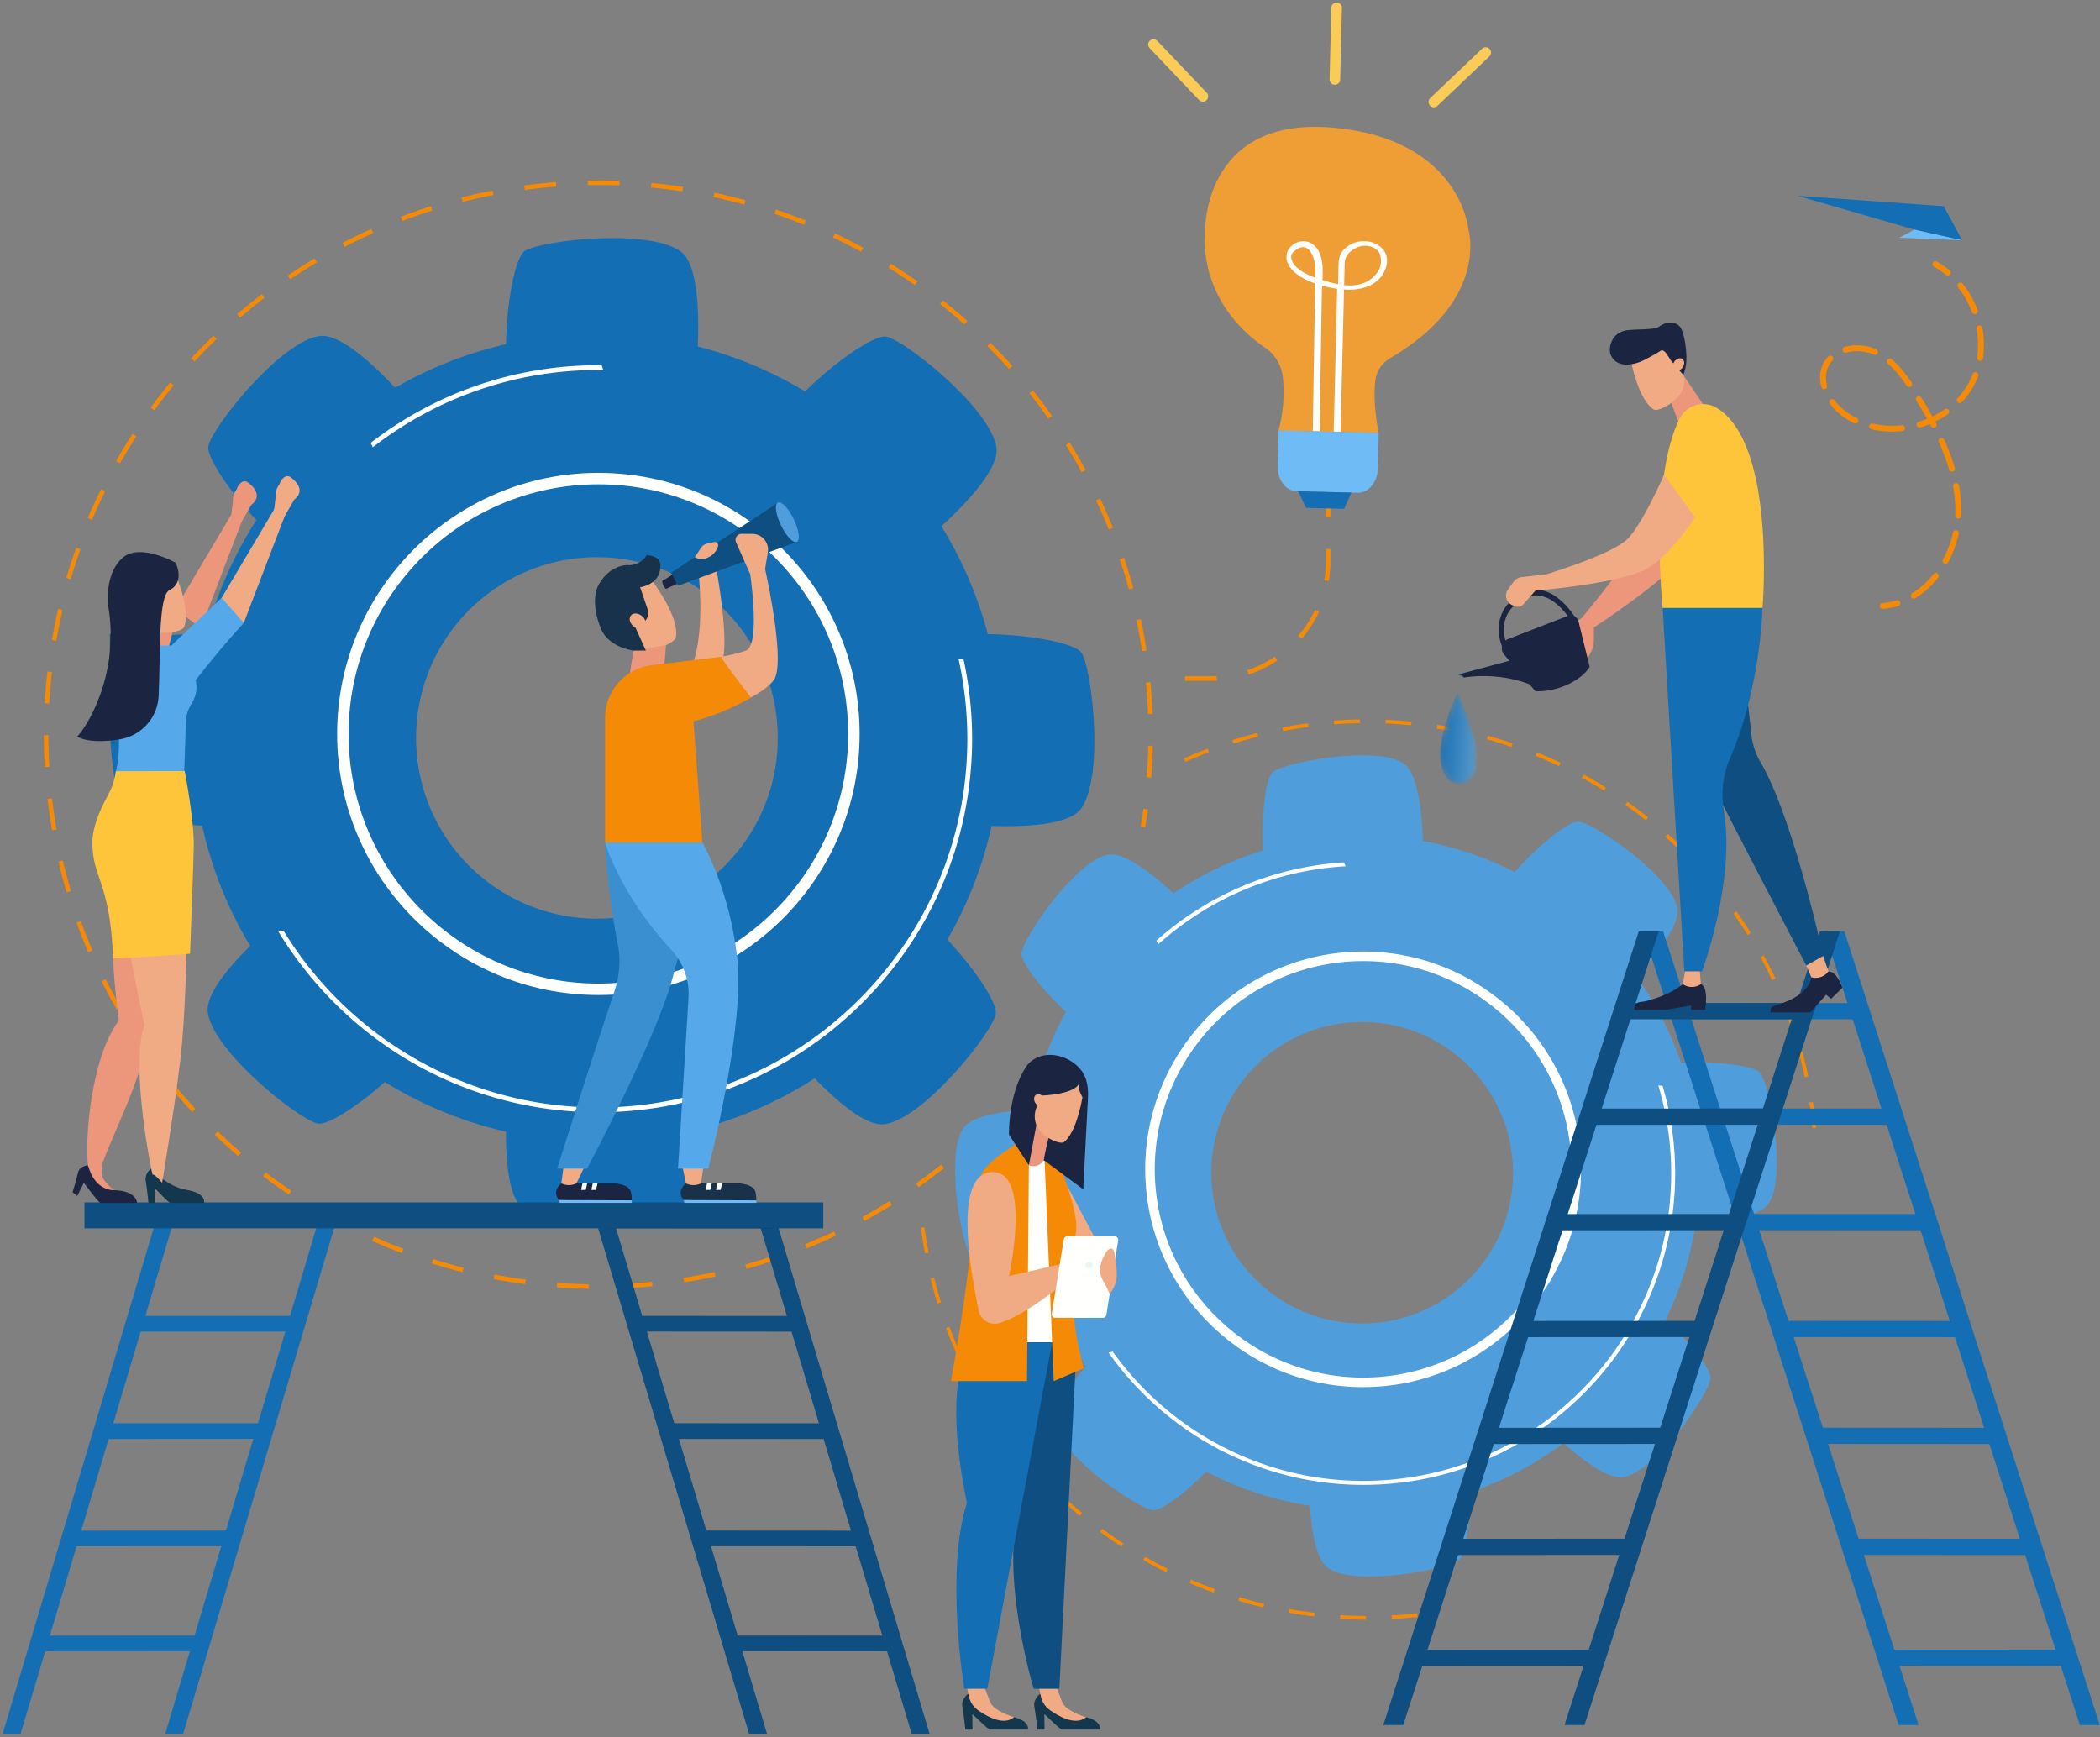 <svg xmlns="http://www.w3.org/2000/svg" xmlns:xlink="http://www.w3.org/1999/xlink" width="301" height="249" viewBox="0 0 301 249">
    <rect x="0" y="0" width="301" height="249" fill="#808080" stroke="none"/>
    <defs>
        <path id="a" d="M21.279 5.347l1.455-4.84L.31 3.85l20.968 1.496"/>
        <path id="c" d="M.31.6L18.596 5.89l-2.53 6.987L.311.601"/>
        <path id="e" d="M2.513.09S-.379 6.221.078 9.813c.321 2.523 1.449 3.19 2.314 3.406.864.216 1.78-.172 2.277-.912C7.039 8.775 2.513.09 2.513.09"/>
        <linearGradient id="f" x1="172.197%" x2=".902%" y1="66.744%" y2="50%">
            <stop offset="0%" stop-color="#6CB7F0"/>
            <stop offset="53.53%" stop-color="#5B9ACB"/>
            <stop offset="100%" stop-color="#146EB4"/>
        </linearGradient>
        <path id="h" d="M.557.626A.52.52 0 1 0 1.6.625.52.52 0 0 0 .557.626"/>
        <linearGradient id="i" x1="0%" x2="99.981%" y1="50%" y2="50%">
            <stop offset="0%" stop-color="#B0DCDF"/>
            <stop offset="100%" stop-color="#D4EBDE"/>
        </linearGradient>
    </defs>
    <g fill="none" fill-rule="evenodd">
        <path fill="#F58A07" d="M260.308 161.65a64.254 64.254 0 0 0-.449-3.682l-.522.079a63.26 63.26 0 0 1 .445 3.652l.526-.049M131.992 175.984c.159 1.222.355 2.455.584 3.664l.519-.098a64.26 64.26 0 0 1-.58-3.634l-.523.068M135.59 190.367a65.36 65.36 0 0 0 1.41 3.436l.483-.214a64.298 64.298 0 0 1-1.4-3.408l-.494.186M142.38 203.54a65.31 65.31 0 0 0 2.153 3.023l.421-.319a64.735 64.735 0 0 1-2.136-2.998l-.439.294M133.373 183.278c.3 1.2.638 2.403 1.006 3.577l.504-.157a63.764 63.764 0 0 1-.997-3.548l-.513.128M146.856 209.456a64.648 64.648 0 0 0 2.483 2.756l.383-.364a64.062 64.062 0 0 1-2.464-2.734l-.402.342M138.606 197.15a64.747 64.747 0 0 0 1.796 3.25l.454-.268a65.034 65.034 0 0 1-1.78-3.224l-.47.242M151.976 214.82c.9.841 1.835 1.666 2.78 2.452l.339-.405c-.938-.78-1.866-1.599-2.759-2.432l-.36.385M181.196 229.9c-1.19-.281-2.386-.6-3.557-.95l-.151.506c1.181.353 2.387.675 3.585.958l.123-.514M194.91 103.656l-.009-.528c-1.236.02-2.485.076-3.71.167l.038.527a63.478 63.478 0 0 1 3.68-.166M259.199 154.317a64.544 64.544 0 0 0-.874-3.612l-.51.138c.323 1.182.614 2.388.866 3.583l.518-.11M173.963 228.294l.18-.496a63.75 63.75 0 0 1-3.423-1.353l-.208.485c1.132.486 2.293.945 3.451 1.364M209.653 104.58a65.655 65.655 0 0 0-3.65-.676l-.081.521c1.21.189 2.427.414 3.62.67l.111-.516M188.38 231.71l.062-.524a65.746 65.746 0 0 1-3.643-.54l-.092.52c1.213.214 2.45.398 3.673.544M173.312 107.803l-.188-.493a64.608 64.608 0 0 0-3.431 1.418l.215.482c1.116-.5 2.261-.972 3.404-1.407M160.716 221.678l.29-.442a63.18 63.18 0 0 1-3.018-2.1l-.315.425a64.728 64.728 0 0 0 3.043 2.117M195.784 232.17l.003-.527a64.423 64.423 0 0 1-3.679-.124l-.033.527c1.232.077 2.48.118 3.709.124M167.144 225.368l.237-.472a63.878 63.878 0 0 1-3.244-1.74l-.263.458a64.39 64.39 0 0 0 3.27 1.754M187.565 104.199l-.07-.523a64.236 64.236 0 0 0-3.666.595l.1.518c1.2-.23 2.424-.429 3.636-.59M180.333 105.589l-.13-.512a64.092 64.092 0 0 0-3.571 1.014l.158.504a63.759 63.759 0 0 1 3.543-1.006M202.269 103.96l.052-.526a66.423 66.423 0 0 0-3.705-.26l-.023.528c1.224.051 2.46.138 3.676.258M250.94 133.736a64.962 64.962 0 0 0-2.043-3.1l-.433.304c.702 1 1.384 2.034 2.026 3.073l.45-.277M246.681 127.66a65.227 65.227 0 0 0-2.382-2.844l-.395.35a64.96 64.96 0 0 1 2.363 2.821l.414-.327M257.244 147.15a64.918 64.918 0 0 0-1.284-3.485l-.49.196a63.327 63.327 0 0 1 1.273 3.457l.501-.168M254.477 140.26a64.982 64.982 0 0 0-1.675-3.313l-.465.25a64.233 64.233 0 0 1 1.662 3.287l.478-.225M241.759 122.113a64.718 64.718 0 0 0-2.69-2.553l-.353.393a64.073 64.073 0 0 1 2.668 2.532l.375-.372M203.194 231.78l-.058-.526a64.441 64.441 0 0 1-3.67.3l.028.528a64.847 64.847 0 0 0 3.7-.303M223.683 109.333a64.622 64.622 0 0 0-3.398-1.49l-.198.49c1.13.456 2.263.953 3.37 1.477l.226-.477M236.238 117.166a65.719 65.719 0 0 0-2.964-2.227l-.306.432a63.807 63.807 0 0 1 2.94 2.208l.33-.413M230.188 112.887a64.059 64.059 0 0 0-3.198-1.87l-.253.463a64.03 64.03 0 0 1 3.171 1.855l.28-.448M216.805 106.551a64.724 64.724 0 0 0-3.548-1.088l-.14.509c1.178.324 2.362.688 3.518 1.08l.17-.5M37.926 42.685l-.395-.516a80.243 80.243 0 0 0-3.55 2.878l.423.493a79.806 79.806 0 0 1 3.522-2.855M15.073 70.407l-.583-.288a79.638 79.638 0 0 0-1.905 4.143l.599.255a79.376 79.376 0 0 1 1.89-4.11M19.549 62.543l-.546-.353a80.455 80.455 0 0 0-2.371 3.9l.565.321a79.434 79.434 0 0 1 2.352-3.868M24.9 55.24l-.503-.414a80.294 80.294 0 0 0-2.803 3.605l.525.384a79.85 79.85 0 0 1 2.78-3.575M53.481 33.412l-.267-.593a78.95 78.95 0 0 0-4.118 1.995l.3.577a78.958 78.958 0 0 1 4.085-1.979M45.435 37.601l-.334-.558a79.392 79.392 0 0 0-3.859 2.454l.365.539a79.426 79.426 0 0 1 3.828-2.435M8.977 87.415l-.633-.147a79.13 79.13 0 0 0-.905 4.476l.64.111a78.73 78.73 0 0 1 .898-4.44M6.81 114.498c.174 1.507.394 3.027.653 4.52l.641-.112a79.09 79.09 0 0 1-.648-4.482l-.646.074M11.535 78.727l-.612-.22a79.05 79.05 0 0 0-1.417 4.344l.624.183a78.289 78.289 0 0 1 1.405-4.307M6.935 105.382h-.65c0 1.52.045 3.057.132 4.565l.65-.037a80.654 80.654 0 0 1-.132-4.528M61.963 30.178l-.197-.62a79.4 79.4 0 0 0-4.323 1.507l.231.608a78.503 78.503 0 0 1 4.289-1.495M8.376 123.494a79.01 79.01 0 0 0 1.17 4.415l.624-.185a78.425 78.425 0 0 1-1.161-4.379l-.633.149M7.44 96.34l-.646-.074c-.17 1.505-.3 3.036-.385 4.551l.65.036c.084-1.503.212-3.021.38-4.513M164.544 102.362l.65-.024a80.24 80.24 0 0 0-.298-4.557l-.647.061c.14 1.497.24 3.017.295 4.52M164.339 93.248a80.056 80.056 0 0 0-.818-4.493l-.637.135a78.76 78.76 0 0 1 .812 4.456l.643-.098M162.443 84.316a79.074 79.074 0 0 0-1.332-4.37l-.616.209c.48 1.423.924 2.881 1.321 4.333l.627-.172M163.498 118.46c.212.044.424.087.636.136.146-.861.281-1.724.397-2.583l-.645-.088a79.612 79.612 0 0 1-.388 2.536M164.364 111.419l.649.05c.116-1.508.19-3.043.22-4.563l-.65-.013a81.105 81.105 0 0 1-.219 4.526M155.621 67.383a79.841 79.841 0 0 0-2.301-3.952l-.553.344c.797 1.28 1.565 2.6 2.283 3.92l.571-.312M145.11 52.465a80.408 80.408 0 0 0-3.137-3.322l-.46.46a79.966 79.966 0 0 1 3.112 3.295l.486-.433M159.525 75.654a79.386 79.386 0 0 0-1.833-4.193l-.588.278a77.562 77.562 0 0 1 1.817 4.158l.604-.243M138.65 46.007a80.203 80.203 0 0 0-3.495-2.941l-.405.509a79.35 79.35 0 0 1 3.467 2.917l.434-.485M150.794 59.62a80.545 80.545 0 0 0-2.74-3.659l-.51.404a79.616 79.616 0 0 1 2.718 3.63l.532-.374M131.498 40.33a80.47 80.47 0 0 0-3.807-2.52l-.343.552a79.167 79.167 0 0 1 3.776 2.5l.374-.531M131.277 169.652l.376.53a80.195 80.195 0 0 0 3.653-2.746l-.405-.508a79.342 79.342 0 0 1-3.624 2.724M93.31 26.879c1.497.142 3.01.33 4.498.557l.098-.642a79.43 79.43 0 0 0-4.535-.562l-.061.647M97.952 183.165l.1.643a79.036 79.036 0 0 0 4.497-.831l-.137-.636a77.53 77.53 0 0 1-4.46.824M10.97 132.25a80.04 80.04 0 0 0 1.677 4.258l.598-.256a78.728 78.728 0 0 1-1.662-4.223l-.612.22M102.401 27.616l-.135.635a78.68 78.68 0 0 1 4.403 1.072l.173-.627a78.307 78.307 0 0 0-4.441-1.08M79.815 184.532c1.51.112 3.046.181 4.565.207l.011-.65a79.594 79.594 0 0 1-4.529-.205l-.047.648M84.242 25.887l.012.65a80.52 80.52 0 0 1 4.534.042l.024-.65a81.796 81.796 0 0 0-4.57-.042M123.59 174.456l.313.57a80.207 80.207 0 0 0 3.944-2.31l-.344-.552a78.615 78.615 0 0 1-3.913 2.292M119.678 33.445l-.278.588c1.355.64 2.713 1.33 4.036 2.05l.31-.57a79.117 79.117 0 0 0-4.068-2.068M75.132 26.577l.086.645a78.87 78.87 0 0 1 4.508-.471l-.048-.649a80.733 80.733 0 0 0-4.546.475M111.212 30.03l-.208.617a78.12 78.12 0 0 1 4.25 1.573l.244-.603a79.995 79.995 0 0 0-4.286-1.586M106.817 181.262l.174.626a79.746 79.746 0 0 0 4.37-1.345l-.21-.616a79.583 79.583 0 0 1-4.334 1.335M115.402 178.344l.244.602a79.436 79.436 0 0 0 4.185-1.84l-.279-.588a78.897 78.897 0 0 1-4.15 1.826M88.925 184.039l.026.65c1.515-.06 3.05-.164 4.563-.31l-.062-.648c-1.501.145-3.024.249-4.527.308M24.526 155.954a79.557 79.557 0 0 0 3.016 3.434l.477-.443a79.541 79.541 0 0 1-2.992-3.406l-.5.415M30.748 162.643a80.92 80.92 0 0 0 3.386 3.067l.424-.494a79.663 79.663 0 0 1-3.36-3.042l-.45.47M30.6 48.123a80.492 80.492 0 0 0-3.197 3.263l.477.442a79.62 79.62 0 0 1 3.172-3.237l-.452-.468M14.567 140.66a80.11 80.11 0 0 0 2.156 4.034l.565-.324a78.484 78.484 0 0 1-2.139-4l-.582.29M19.108 148.596a80.081 80.081 0 0 0 2.603 3.757l.525-.386a78.31 78.31 0 0 1-2.583-3.726l-.545.355M37.69 168.576a80.716 80.716 0 0 0 3.714 2.66l.363-.54a79.872 79.872 0 0 1-3.683-2.637l-.394.517M66.162 28.308l.16.63c1.456-.37 2.944-.7 4.424-.986l-.124-.639a79.496 79.496 0 0 0-4.46.995M61.898 181.106c1.451.457 2.93.875 4.398 1.244l.158-.63a77.977 77.977 0 0 1-4.36-1.233l-.196.62M45.261 173.677a80.246 80.246 0 0 0 3.992 2.214l.3-.577a78.932 78.932 0 0 1-3.96-2.197l-.332.56M53.363 177.872a80.29 80.29 0 0 0 4.217 1.74l.23-.608a78.437 78.437 0 0 1-4.181-1.726l-.266.594M70.758 183.337c1.489.285 3.007.528 4.511.727l.085-.645a79.686 79.686 0 0 1-4.474-.72l-.122.638M178.756 96.084l.206.616a17.203 17.203 0 0 0 4.146-2.047l-.364-.54a16.512 16.512 0 0 1-3.988 1.971M186.067 91.153l.494.422a17.222 17.222 0 0 0 2.513-3.88l-.588-.278a16.607 16.607 0 0 1-2.419 3.736M173.48 96.941h-3.632v.65h3.633c.315 0 .627-.008.937-.025l-.034-.65c-.299.017-.6.025-.903.025M190.053 80.378c0 .938-.08 1.877-.236 2.794l.642.108c.162-.952.244-1.929.244-2.902v-1.687h-.65v1.687M190.053 74.14h.65v-4.551h-.65z"/>
        <path fill="#4F9EDB" d="M196.782 189.657c-11.91.85-22.253-8.111-23.103-20.015-.85-11.903 8.115-22.242 20.025-23.092 11.91-.85 22.255 8.112 23.106 20.015.85 11.904-8.117 22.242-20.028 23.092zm55.473-35.888c-.861-.965-5.763-1.672-11.284-1.377a48.019 48.019 0 0 0-6.448-12.467c3.307-3.524 6.427-7.587 5.87-9.913-1.13-4.721-12.07-12.12-14.125-12.236-1.314-.075-5.402 3-9.153 7.227a48.067 48.067 0 0 0-13.178-4.447c-.153-4.84-.82-9.941-2.865-11.196-4.138-2.54-17.109-.04-18.644 1.33-.961.858-1.668 5.728-1.38 11.224a48.032 48.032 0 0 0-12.853 6.142c-3.434-3.169-7.293-6.047-9.537-5.51-4.724 1.128-12.126 12.063-12.242 14.117-.07 1.221 2.586 4.841 6.36 8.357a48.032 48.032 0 0 0-5.03 14.023c-4.37.238-8.62.96-9.75 2.801-2.541 4.137-.04 17.1 1.33 18.635.772.864 4.79 1.521 9.588 1.437a47.99 47.99 0 0 0 6.749 13.944c-2.728 3.113-4.952 6.382-4.474 8.376 1.129 4.72 12.07 12.119 14.124 12.235 1.13.064 4.312-2.202 7.566-5.524 4.59 2.399 9.6 4.07 14.87 4.892.276 4.114 1.017 7.979 2.76 9.048 4.138 2.54 17.11.04 18.644-1.33.867-.774 1.526-4.806 1.437-9.618a48.095 48.095 0 0 0 13.527-7.084c3.238 2.893 6.72 5.345 8.806 4.846 4.724-1.128 12.126-12.063 12.243-14.117.07-1.228-2.613-4.878-6.417-8.41a47.956 47.956 0 0 0 4.312-13.933c4.632-.193 9.328-.89 10.524-2.838 2.542-4.138.04-17.1-1.33-18.634z"/>
        <path fill="#FFFFFE" d="M193.256 137.842c-16.427 1.172-28.836 15.482-27.664 31.898 1.173 16.416 15.49 28.819 31.916 27.647 16.425-1.171 28.834-15.48 27.662-31.897-1.173-16.416-15.489-28.819-31.914-27.648zm4.349 60.911c-17.179 1.226-32.153-11.746-33.379-28.915-1.226-17.17 11.753-32.136 28.931-33.361 17.179-1.226 32.153 11.746 33.38 28.915 1.226 17.17-11.754 32.136-28.932 33.361z"/>
        <path fill="#FFFFFE" d="M238.302 155.635c-.205-.009-.408-.021-.612-.039a43.99 43.99 0 0 1 1.732 9.451c1.732 24.249-16.597 45.385-40.86 47.116-15.885 1.133-30.434-6.331-39.074-18.426a9.192 9.192 0 0 1-.593.153c8.736 12.357 23.538 19.997 39.708 18.844 24.578-1.753 43.145-23.164 41.391-47.727a44.668 44.668 0 0 0-1.692-9.372M166.037 135.342c7.032-6.299 16.118-10.41 26.245-11.133.198-.013.394-.015.592-.027-.084-.184-.157-.373-.233-.562-.134.008-.266.009-.4.018-10.216.729-19.387 4.862-26.498 11.198.102.167.2.335.294.506"/>
        <path fill="#146EB4" d="M85.56 131.684c-14.314 0-25.918-11.598-25.918-25.905S71.246 79.874 85.56 79.874c14.314 0 25.919 11.598 25.919 25.905s-11.605 25.905-25.92 25.905zM154.96 93.5c-.947-1.226-6.748-2.49-13.375-2.608a57.582 57.582 0 0 0-6.646-15.459c4.255-3.932 8.332-8.524 7.865-11.353-.948-5.742-13.398-15.522-15.846-15.836-1.565-.202-6.716 3.127-11.563 7.862a57.646 57.646 0 0 0-15.377-6.443c.23-5.801-.131-11.957-2.47-13.632-4.732-3.39-20.455-1.507-22.408 0-1.223.944-2.484 6.707-2.61 13.304a57.585 57.585 0 0 0-15.894 6.249C52.8 51.5 48.431 47.73 45.703 48.18c-5.745.947-15.531 13.391-15.846 15.836-.187 1.456 2.68 6.01 6.892 10.538a57.573 57.573 0 0 0-7.212 16.34c-5.246-.09-10.39.413-11.899 2.517-3.392 4.73-1.508 20.444 0 22.396.849 1.1 5.596 2.229 11.341 2.537a57.566 57.566 0 0 0 6.88 17.25c-3.527 3.49-6.465 7.208-6.065 9.633.948 5.742 13.398 15.523 15.845 15.837 1.346.174 5.344-2.265 9.52-5.962a57.623 57.623 0 0 0 17.363 7.12c-.021 4.943.534 9.628 2.527 11.055 4.733 3.39 20.456 1.507 22.409 0 1.102-.85 2.235-5.617 2.54-11.378a57.675 57.675 0 0 0 16.78-7.318c3.626 3.736 7.58 6.965 10.116 6.547 5.745-.948 15.53-13.392 15.845-15.837.188-1.463-2.708-6.056-6.954-10.604a57.491 57.491 0 0 0 6.345-16.294c5.556.165 11.231-.268 12.829-2.496 3.392-4.73 1.507-20.445 0-22.397z"/>
        <path fill="#FFFFFE" d="M85.767 69.424c-19.742 0-35.803 16.052-35.803 35.783 0 19.73 16.06 35.783 35.803 35.783 19.742 0 35.802-16.052 35.802-35.783s-16.06-35.783-35.802-35.783zm0 73.207c-20.647 0-37.445-16.788-37.445-37.424S65.12 67.782 85.767 67.782c20.647 0 37.445 16.789 37.445 37.425 0 20.636-16.798 37.424-37.445 37.424z"/>
        <path fill="#FFFFFE" d="M138.115 94.542c-.244-.028-.487-.06-.728-.098a52.763 52.763 0 0 1 1.264 11.45c0 29.143-23.724 52.854-52.884 52.854-19.093 0-35.854-10.167-45.152-25.367l-.006.002c-.237.052-.476.095-.716.131 9.391 15.521 26.44 25.92 45.874 25.92 29.54 0 53.57-24.018 53.57-53.54 0-3.896-.429-7.691-1.222-11.352M53.433 64.112c8.947-6.932 20.163-11.074 32.334-11.074.238 0 .473.015.71.018-.084-.228-.156-.46-.229-.693-.161 0-.32-.012-.481-.012-12.279 0-23.597 4.16-32.642 11.131.107.207.21.417.308.63"/>
        <path fill="#EE9E35" d="M183.243 61.736l14.373.35s-.964-4.4-.454-7.742c.193-1.263.996-2.362 2.1-3.007 14.346-8.38 11.192-18.537 11.192-18.537s-1.15-12.81-19.22-14.487c-19.264-1.79-18.527 15.381-18.527 15.381s-1.115 9.517 8.74 16.238c1.41.962 2.276 2.539 2.442 4.236.417 4.264-.646 7.568-.646 7.568"/>
        <path fill="#6EBBF5" d="M197.617 62.052l-.126 5.145c-.047 1.929-1.345 3.475-2.885 3.438l-8.752-.214c-1.54-.037-2.762-1.646-2.715-3.573l.126-5.146 14.352.35"/>
        <path fill="#146EB4" d="M193.7 70.613l-1.046 2.326-5.443-.132-1.133-2.38 7.622.186"/>
        <path fill="#FFFFFE" d="M197.419 39.037c-1.154 1.616-2.934 2.035-4.759 1.833l.076-3.133a2.168 2.168 0 0 1 .68-1.535c.759-.712 2.095-1.449 3.703-.586 1.01.665 1.083 2.323.3 3.421zm-8.887.772c-1.373-.493-3.307-1.477-3.456-2.862-.036-.338.12-.68.38-.9 2.485-2.117 3.1 1.827 3.074 2.319.038.475.021.96.002 1.443zm9.722-.585c2.284-4.013-3.04-6.161-5.65-3.438-.473.493-.696 1.171-.727 1.854-.053 1.207-.082 3.09-.082 3.09-.759-.15-1.602-.373-2.24-.578.06-1.165.076-2.371-.236-3.383-1.389-4.495-7.203-1.189-3.947 2.08.763.765 1.9 1.352 3.132 1.786l-.337 21.144.981.024.208-12.996c.035-2.248.07-4.496.107-6.744.005-.353.026-.728.047-1.112.729.2 1.458.347 2.154.442l-.498 20.46.982.024.497-20.382c.197.013.401.031.586.035 1.867.042 4.04-.578 5.023-2.306z"/>
        <path fill="#FACB57" d="M172.936 14.36a.76.76 0 0 0 .026-1.075l-7.08-7.429a.76.76 0 0 0-1.101 1.048l7.08 7.43a.76.76 0 0 0 1.075.026M204.969 15.142a.76.76 0 0 1 .026-1.075l7.434-7.076a.76.76 0 0 1 1.049 1.1l-7.434 7.077a.761.761 0 0 1-1.075-.026M191.314 12.145a.76.76 0 0 0 .78-.741l.249-10.257a.76.76 0 1 0-1.52-.037l-.25 10.257a.76.76 0 0 0 .74.778"/>
        <path fill="#146EB4" d="M278.6 29.559l2.648 4.88-5.333-1.088-18.284-5.288 20.968 1.496"/>
        <path fill="#6EBBF5" d="M281.248 34.439l-9.022-.362 2.18-1.163 6.842 1.525"/>
        <g transform="translate(277.32 57.211)">
            <mask id="b" fill="#fff">
                <use xlink:href="#a"/>
            </mask>
            <path d="M21.279 5.347l1.455-4.84L.31 3.85l20.968 1.496" mask="url(#b)"/>
        </g>
        <g transform="translate(277.32 60.462)">
            <mask id="d" fill="#fff">
                <use xlink:href="#c"/>
            </mask>
            <path d="M-19.69-32.4l18.285 5.289-2.53 6.987-15.754-12.275" mask="url(#d)"/>
        </g>
        <path fill="#F58A07" d="M279.385 39.447a.418.418 0 0 0 .068-.695c-.57-.47-1.18-.886-1.815-1.238a.422.422 0 1 0-.41.736c.59.326 1.156.713 1.685 1.15a.427.427 0 0 0 .472.047M268.551 50.822c-1.201-.519-2.664-.623-3.911-.28a.427.427 0 0 1-.523-.295.42.42 0 0 1 .294-.518 6.887 6.887 0 0 1 4.476.32.422.422 0 1 1-.336.773zm-6.962 4.962a.425.425 0 0 1-.522-.296c-.33-1.19-.24-2.354.262-3.364.182-.367.419-.705.698-1.006a.425.425 0 0 1 .6-.021.419.419 0 0 1 .023.596 3.445 3.445 0 0 0-.56.806c-.416.834-.485 1.766-.206 2.768a.418.418 0 0 1-.295.517zm21.618-10.78a.427.427 0 0 1-.545-.25 13.614 13.614 0 0 0-.78-1.713 12.955 12.955 0 0 0-1.24-1.875.423.423 0 0 1 .665-.52c.493.618.937 1.29 1.321 1.997.317.583.595 1.195.83 1.82a.42.42 0 0 1-.25.542zm-9.91 10.282c-.947-1.384-1.804-2.386-2.7-3.152a.42.42 0 0 1-.045-.594.427.427 0 0 1 .598-.043c.953.816 1.857 1.87 2.848 3.318a.42.42 0 0 1-.15.607.425.425 0 0 1-.551-.136zm-7.535 5.382a11.067 11.067 0 0 1-1.01-.551 9.081 9.081 0 0 1-2.453-2.222.42.42 0 0 1 .082-.59.426.426 0 0 1 .594.083 8.239 8.239 0 0 0 2.22 2.012c.299.184.613.355.934.51a.42.42 0 1 1-.367.758zm17.972-8.944a.423.423 0 0 1-.356-.48c.2-1.335.18-2.715-.065-4.101a.419.419 0 0 1 .344-.486c.231-.04.45.115.49.344.26 1.475.284 2.945.07 4.37a.42.42 0 0 1-.483.353zM272.67 61.788c-1.505.16-2.984.078-4.397-.245a.422.422 0 1 1 .187-.821 12.47 12.47 0 0 0 4.116.229.42.42 0 1 1 .094.837zm7.946-4.127a.418.418 0 0 1-.024-.595 10.73 10.73 0 0 0 1.496-2.03c.255-.451.479-.928.667-1.417a.422.422 0 0 1 .546-.241c.22.083.329.327.246.544a11.381 11.381 0 0 1-.72 1.528c-.441.78-.985 1.518-1.614 2.19a.425.425 0 0 1-.598.02zm-3.259 3.616a.427.427 0 0 1-.572-.18 36.74 36.74 0 0 0-.167-.315c-.443.184-.897.346-1.359.484a.426.426 0 0 1-.528-.282.418.418 0 0 1 .281-.525c.407-.122.807-.262 1.2-.422a67.7 67.7 0 0 0-1.54-2.613.417.417 0 0 1 .14-.579c.195-.12.46-.059.581.14a65.785 65.785 0 0 1 1.593 2.708c.61-.294 1.194-.636 1.74-1.016a.423.423 0 0 1 .49.69c-.575.399-1.188.758-1.826 1.068.05.09.098.182.146.274a.418.418 0 0 1-.174.564c0 .002-.003.002-.005.004zm2.543 6.318a.425.425 0 0 1-.526-.288 30.752 30.752 0 0 0-1.475-3.935.422.422 0 1 1 .773-.343 31.432 31.432 0 0 1 1.516 4.044.418.418 0 0 1-.288.522zm.758 6.735a.424.424 0 0 1-.404-.441l.007-.19a19.337 19.337 0 0 0-.308-3.953.418.418 0 0 1 .343-.487c.23-.04.451.113.492.343.25 1.396.358 2.784.32 4.124l-.007.204a.42.42 0 0 1-.443.4zm-1.996 6.45a.42.42 0 0 1-.174-.57 14.955 14.955 0 0 0 1.44-3.866.423.423 0 0 1 .828.184 15.756 15.756 0 0 1-1.521 4.082.425.425 0 0 1-.573.17zm-4.71 4.825a.42.42 0 0 1 .134-.58c1.125-.695 2.148-1.618 3.041-2.744a.427.427 0 0 1 .595-.07c.184.146.216.41.072.593-.954 1.203-2.05 2.191-3.259 2.937a.427.427 0 0 1-.584-.137zM272.148 86.835a.418.418 0 0 0 .202-.495.425.425 0 0 0-.53-.279 9.1 9.1 0 0 1-1.985.376.42.42 0 1 0 .068.84 9.987 9.987 0 0 0 2.17-.41.461.461 0 0 0 .075-.032"/>
        <path fill="#146EB4" d="M300.969 247.27l-36.616-113.768h-2.86l36.616 113.769h2.86M274.996 247.27L238.38 133.503h-2.86l36.616 113.769h2.86"/>
        <path fill="#146EB4" d="M277.367 174.031v2.327l-26.914-.015-.46-2.326 27.374.014M271.802 158.909v2.327l-26.912-.015-.46-2.327 27.372.015M267.202 143.787v2.327l-26.913-.015-.46-2.327 27.373.015M282.269 189.348v2.327l-26.914-.015-.46-2.326 27.374.014M286.869 204.665v2.327l-26.913-.016-.46-2.327 27.373.016M291.628 220.577l1.088 2.327-26.913-.014-.46-2.327 26.285.014M296.674 236.49l1.087 2.328-26.912-.015-.46-2.327 26.285.015"/>
        <path fill="#0E4E80" d="M201.135 247.27l36.616-113.768h-2.86L198.275 247.27h2.86M227.108 247.27l36.615-113.768h-2.86L224.247 247.27h2.86"/>
        <path fill="#0E4E80" d="M221.877 174.031v2.327l26.913-.015.46-2.326-27.373.014M227.441 158.909v2.327l26.913-.015.46-2.327-27.373.015M232.042 143.787v2.327l26.913-.015.459-2.327-27.372.015M216.975 189.348v2.327l26.913-.015.46-2.326-27.373.014M212.375 204.665v2.327l26.913-.016.46-2.327-27.373.016M207.615 220.577l-1.087 2.327 26.913-.014.46-2.327-26.286.014M202.57 236.49l-1.088 2.328 26.914-.015.46-2.327-26.286.015"/>
        <path fill="#EC967C" d="M228.457 89.954s9.761-6.402 12.129-9.577c2.367-3.175 3.8-18.777-.819-10.26-4.618 8.519-13.063 18.474-13.063 18.474l1.753 1.363M228.457 89.954v1.855c0 .635-.167 1.258-.487 1.808l-1.266 2.181-1.17-6.33 1.17-.877 1.753 1.363M239.324 57.124l1.497 4.037 4.201-1.858-3.75-5.555-1.948 3.376"/>
        <path fill="#F0AB85" d="M238.403 58.448c-.486.222-.964.367-1.289.293-2.367-1.331-3.45-7.514-3.45-7.514l1.752-2.01 3.663.372 1.94 3.549c.518.946.508 2.104-.025 3.115a6.4 6.4 0 0 1-2.591 2.195"/>
        <path fill="#1B2441" d="M239.646 51.862c-.454-.534-1.062-1.98-1.633-1.574-.417.297-1.937 1.121-2.459 1.377-1.244.61-3.7 1.21-4.63-.682-.464-.946.054-2.212.517-2.74.454-.517 1.104-.822 1.788-.904 1.604-.193 3.94-.028 4.593-.528 1.098-.843 2.666-.725 3.156.319.525 1.115.764 3.061.738 4.384a6.487 6.487 0 0 1-.444 2.234l-1.626-1.886"/>
        <path fill="#F0AB85" d="M240.975 51.38c-.398-.11-.894.192-1.11.671-.214.48-.066.957.332 1.066.397.11.893-.192 1.108-.672.215-.48.067-.957-.33-1.065"/>
        <path fill="#21837F" d="M209.007 96.685l.779.426v-.426h-.78"/>
        <path fill="#1B2441" d="M220.082 98.453s-4.22-2.217-10.296-1.342c-.087-.413-.78-.426-.78-.426l8.19-2.2 2.886 3.968M215.39 92.908c-.025-.048-2.275-4.757 2.299-7.628 4.562-2.862 8.139 3.298 8.175 3.361l-.634.444c-.13-.227-3.232-5.554-7.173-3.081-3.938 2.471-2.092 6.342-2.011 6.504l-.657.4"/>
        <path fill="#FFC53A" d="M246.048 58.458c8.6 5.186 6.577 28.696 6.577 28.696h-14.313s-1.926-18.484 2.436-27.157c.975-1.938 3.443-2.66 5.3-1.54"/>
        <path fill="#1B2441" d="M227.849 95.57l-1.59-6.481a1.16 1.16 0 0 0-1.546-.805l-8.547 3.317a1.416 1.416 0 0 0-.564 2.241l4.475 5.235s2.139.198 4.626-.956c2.487-1.155 3.146-2.55 3.146-2.55M259.63 140.085s-.01 2.496-5.025 3.993c-1.028.308-.695.612-.888 1.044h5.772l2.26-2.54.703.604 1.63-1.6s-.762-2.315-2.002-2.336l-2.45.835"/>
        <path fill="#F0AB85" d="M258.693 137.923l.938 2.162a2.264 2.264 0 0 0 2.345-.713l.104-.122-.758-2.221-2.629.894"/>
        <path fill="#0E4E80" d="M246.11 113.643c.002.27 12.789 24.756 12.789 24.756l2.423-1.37s-4.233-19.684-9.004-27.823a9.836 9.836 0 0 1-1.295-3.957c-.846-8.11-1.42-11.302-1.42-11.302l-5.067 18.408 1.575 1.288"/>
        <path fill="#F0AB85" d="M242.953 74.143s-2.997 4.806-6.504 7.143c-3.51 2.337-16.372 3.377-16.372 3.377l-1.74 1.961c-.282.32-.732.432-1.132.283l-.37-.137a1.492 1.492 0 0 1-.694-2.265l.758-1.062c.286-.402.73-.663 1.22-.718l3.517-.4s9.485-2.845 11.694-5.123c2.209-2.279 5.18-9.165 5.18-9.165l4.443 6.106"/>
        <path fill="#1B2441" d="M241.206 141.075s-1.609 1.491-5.276 2.426c-.808.205-1.679-.07-1.679 1.262h4.45l3.703-.64v.64h2s.557-3.268-.61-3.688h-2.588"/>
        <path fill="#F0AB85" d="M241.6 138.728l-.394 2.347c.73.505 1.688.538 2.45.083l.137-.083-.2-2.347H241.6"/>
        <path fill="#146EB4" d="M238.312 87.154l3.106 52.083h2.534s4.853-12.93 3.126-23.121c-.418-2.472-.16-5.004.845-7.3 4.474-10.215 4.702-21.662 4.702-21.662h-14.313"/>
        <g transform="translate(206.379 99.17)">
            <mask id="g" fill="#fff">
                <use xlink:href="#e"/>
            </mask>
            <path fill="url(#f)" d="M2.513.09S-.379 6.221.078 9.813c.321 2.523 1.449 3.19 2.314 3.406.864.216 1.78-.172 2.277-.912C7.039 8.775 2.513.09 2.513.09" mask="url(#g)"/>
        </g>
        <path fill="#146EB4" d="M22.633 174.013L.391 248.503h2.567l22.241-74.49h-2.566M45.934 174.013l-22.241 74.49h2.566l22.242-74.49h-2.567"/>
        <path fill="#146EB4" d="M18.616 188.631v2.25l24.144-.014.413-2.25-24.557.014M14.346 204.02l-.975 2.25 24.144-.014.413-2.25-23.582.013M9.82 219.408l-.977 2.25 24.145-.014.413-2.25-23.582.014M5.58 234.454l-.976 2.25 24.145-.014.413-2.25-23.582.014"/>
        <path fill="#0E4E80" d="M108.422 174.013l22.242 74.49h2.567l-22.242-74.49h-2.567M85.12 174.013l22.243 74.49h2.566l-22.241-74.49H85.12"/>
        <path fill="#13374D" d="M86.36 174.013l.373 2.042 24.145.015v-2.057H86.36"/>
        <path fill="#0E4E80" d="M115.006 188.631v2.25l-24.145-.014-.413-2.25 24.558.014M119.276 204.02l.975 2.25-24.145-.014-.412-2.25 23.582.013M123.803 219.408l.975 2.25-24.145-.014-.412-2.25 23.582.014M128.042 234.454l.976 2.25-24.145-.014-.413-2.25 23.582.014M12.108 176.07h105.895v-3.714H12.108z"/>
        <path fill="#13374D" d="M21.609 167.518s-.886.75-.724 1.708c.162.957.393 3.199.393 3.199h.91l-.028-2.09c.003-.137 1.954 2.09 2.284 2.09h4.82s.32-1.41-2.51-1.863c-2.83-.454-5.145-3.044-5.145-3.044"/>
        <path fill="#EC967C" d="M14.695 165.925l-.129 1.995c-.026.42.09.834.33 1.18.264.382.71.905 1.449 1.506-1.398.449-2.668-1.118-3.335-2.158a2.487 2.487 0 0 1-.362-1.71l.235-1.57 1.812.757"/>
        <path fill="#1B2441" d="M12.622 167.022s-1.23.11-1.433 1.045c-.204.934-.786 2.824-.786 2.824l.671.535.945-1.875s2.034 2.739 2.357 2.874h5.261s0-1.74-3.292-1.819c-3.035-.073-3.723-3.584-3.723-3.584"/>
        <path fill="#EC967C" d="M34.646 74.775l-5.842 15.26-3.683-2.74L33.35 73.43l1.296 1.346"/>
        <path fill="#EC967C" d="M33.922 70.16a2.379 2.379 0 0 0-.528 1.612l-.257 2.203.3.34 1.034.918c-.037-.456-.088 0-.088 0l1.663-2.892s2.01-1.288-.525-3.19c-.243-.18-.583-.22-.834-.052-.631.423-.765 1.061-.765 1.061"/>
        <path fill="#0E4E80" d="M15.748 101.056c4.197-5.627 7.056-11.021 7.056-11.021l-3.17-3.606-3.886 4.528v10.099"/>
        <path fill="#EC967C" d="M12.622 167.195l1.86.323c.385-2.306 6.172-13.24 6.642-18.92.522-6.306 1.989-13.325 1.989-13.325l-6.224-1.85s-1.576 0 .155 12.85c-3.892 5.106-4.935 16.69-4.422 20.922"/>
        <path fill="#F0AB85" d="M17.205 128.75s1.462 8.79 3.496 18.191c-2.125 5.677 1.112 21.519 1.172 21.462.244-.229 1.362 1.148 1.362 1.148s2.36-13.981 2.882-20.286c.522-6.305.652-13.992.652-13.992l-9.564-6.524M40.785 74.038l-5.843 15.26-3.683-2.74 8.23-13.866 1.296 1.346"/>
        <path fill="#F0AB85" d="M40.061 69.423a2.371 2.371 0 0 0-.528 1.612l-.258 2.202.3.342 1.034.917c-.036-.457-.088 0-.088 0l1.662-2.893s2.011-1.287-.524-3.188c-.242-.182-.582-.222-.834-.054a1.864 1.864 0 0 0-.764 1.062"/>
        <path fill="#EC967C" d="M24.113 93.038h-3.767l1.504-4.423 2.944 1.808-.681 2.615"/>
        <path fill="#55A9EB" d="M28.114 97.795c-.019-.112-.044-.205-.066-.307 3.728-4.807 6.894-8.19 6.894-8.19l-3.169-3.606-7.204 6.836-2.113.009s-2.855-1.883-5.35.687c-.91.939-1.517 3.486-.908 6.178 1.677 7.422.365 11.348.365 11.348l9.715 3.62.373-10.98v-.016c.03-.884.324-1.725.789-2.477.534-.866.874-1.92.674-3.102"/>
        <path fill="#F0AB85" d="M24.436 80.664l-6.175 2.16.608 4.608c.009.065.026.128.039.191.118.022.237.044.355.073l.057.016c.018.005.037.007.056.012 1.425.35 2.434 1.527 2.886 2.888a7.277 7.277 0 0 0 2.673-.035c.605-.124 1.152-.314 1.404-.604 1.303-2.842-1.903-9.309-1.903-9.309"/>
        <path fill="#1B2441" d="M24.293 84.585c-1.662.812-1.27 9.374-1.558 15.206-.154 3.138-2.51 5.703-5.613 6.198-2.202.35-4.618.416-6.075-.414.964-.788 6.158-8.427 4.494-18.542-.22-1.33-.246-5.038 1.998-7.05 2.492-2.235 7.633.681 7.633.681s1.405 2.805-.879 3.92"/>
        <path fill="#FFC53A" d="M26.476 110.524s1.293 6.58 1.293 10.494c0 2.15-.528 15.697-.528 15.697s-9.23.667-11.022.667c-.445-11.1-2.977-11.442-2.977-16.62 0-2.25 1.155-4.793 2.04-6.413.637-1.165 1.036-1.977 1.28-3.6l.06-.21 9.854-.015"/>
        <path fill="#17324A" d="M98.314 169.633l7.64-.009c1.013.106 2.147.395 2.337 1.273 0 0 .133.584.11 1.164-.27.317-10.4-.042-10.4-.042l-.044-.037c-1.072-1.29.357-2.349.357-2.349"/>
        <path fill="#6EBBF5" d="M108.401 172.06l-10.4-.041.09.404h10.325l-.015-.362"/>
        <path fill="#FFFFFE" d="M101.338 169.624l.688.005-.214.935h-.667l.193-.94M102.813 169.624l.688.005-.214.935h-.667l.193-.94"/>
        <path fill="#F0AB85" d="M97.79 167.09l.524 2.543a2.48 2.48 0 0 0 2.048.05l.116-.052.368-2.54H97.79"/>
        <path fill="#1B2441" d="M80.46 169.633l7.64-.009c1.013.106 2.147.395 2.337 1.273 0 0 .133.584.11 1.164-.27.317-10.4-.042-10.4-.042l-.043-.037c-1.074-1.29.356-2.349.356-2.349"/>
        <path fill="#6EBBF5" d="M90.547 172.06l-10.4-.041.09.404h10.325l-.015-.362"/>
        <path fill="#FFFFFE" d="M83.484 169.624l.688.005-.214.935h-.668l.194-.94M84.959 169.624l.687.005-.214.935h-.667l.194-.94"/>
        <path fill="#F0AB85" d="M80.792 167.09l-.332 2.543a2.48 2.48 0 0 0 2.048.05l.116-.052 1.224-2.54h-3.056M92.192 81.567l-6.291 4.1 1.941 4.968c.028.07.065.136.095.204.139-.009.277-.016.417-.016l.068.002.065-.002c1.684 0 3.132 1.035 4.01 2.428a8.377 8.377 0 0 0 2.97-.77c.64-.304 1.197-.666 1.399-1.059.673-3.524-4.674-9.855-4.674-9.855M100.193 82.852s.771 7.298-.78 11.945c.72.625 3.364 3.457 4.195-.214.832-3.67-.933-13.016-.933-13.016l-2.482 1.285"/>
        <path fill="#1B2441" d="M96.42 82.336l-1.48.95.527 1.106 1.588-.7-.636-1.356"/>
        <path fill="#1B2441" d="M95.547 83.664c.149.337.16.66.024.718-.135.06-.365-.166-.513-.503-.149-.339-.16-.66-.024-.72.135-.059.365.167.513.505"/>
        <path fill="#0E4E80" d="M114.279 76.953c0-.014.004-.028.005-.042-.278-.633-.77-1.64-1.432-2.567-1.07-1.497-1.374-2.245-1.374-2.245l-15.285 9.998.99 1.867 17.096-6.314a4.694 4.694 0 0 1 0-.697"/>
        <path fill="#EC967C" d="M90.803 93.254l-.55 3.431h4.864l.35-4.204-4.664.773"/>
        <path fill="#F0AB85" d="M103.364 101.768s5.745-1.829 7.545-4.287c1.8-2.459-1.247-15.914-1.247-15.914l.394-2.421a2.255 2.255 0 0 0-2.207-2.617l-1.534-.013a.877.877 0 0 0-.81 1.234l2.019 4.54s1.515 10.191-.607 10.964c-2.53.902-5.396 1.119-5.396 1.119l1.843 7.395"/>
        <path fill="#17324A" d="M92.571 93.254l-1.477-3.275.96-.603a1.805 1.805 0 0 0 .749-2.11l-1.052-3.088s2.993-.366 2.903-3.154c0-1.434-1.977-1.442-1.977-1.442s-.59 1.283-2.423 1.435c-.787-.1-2.948.19-4.406 2.733-.98 1.711-.55 4.39.303 6.4.765 1.801 2.718 2.808 4.652 3.104h1.768"/>
        <path fill="#3A8FD1" d="M86.73 120.77s.305 6.984 1.816 14.554c.445 2.23.278 4.539-.448 6.693-3.43 10.185-8.239 25.5-8.239 25.5h4.278s9.693-18.1 12.19-27.078c2.498-8.98 2.926-11.83 2.926-11.83l-2.972-7.838h-9.55"/>
        <path fill="#F0AB85" d="M90.299 88.454c-.177.515.18 1.198.795 1.525.615.326 1.256.173 1.433-.344.175-.516-.18-1.198-.796-1.525-.615-.327-1.256-.173-1.432.344"/>
        <path fill="#F58A07" d="M100.678 120.77H86.73v-17.885a7.591 7.591 0 0 1 6.887-7.556l9.7-1.173s1.14 1.744 4.318 5.799c-3.82 2.36-8.24 3.445-8.24 3.445l1.283 17.37"/>
        <path fill="#55A9EB" d="M86.73 120.77s1.97 7.127 9.239 15.114c1.214 1.205 2.962 3.715 2.713 7.263l-1.5 24.37h4.34s5.289-20.237 4.148-30.214c-1.141-9.976-4.992-16.532-4.992-16.532H86.73"/>
        <path fill="#4F9EDB" d="M111.937 75.296c.75 1.555 1.769 2.619 2.274 2.375.506-.244.307-1.702-.443-3.258-.75-1.555-1.768-2.618-2.274-2.375-.505.244-.307 1.702.443 3.258"/>
        <path fill="#F0AB85" d="M99.59 79.875l.13.062c.454.218.977.25 1.455.09l.086-.028a2.597 2.597 0 0 0 1.654-1.676.482.482 0 0 0-.558-.617l-.966.202c-.377.08-.706.304-.917.625l-.884 1.342M152.992 170.027l4.362 8.212-4.806-.231-.339-8.246.783.265"/>
        <path fill="#FFFFFE" d="M146.14 166.388l4.03-.006 1.671 26.033h-7.222l1.522-26.027"/>
        <path fill="#13374D" d="M138.742 242.807s-.996.783-.813 1.78c.183.997.441 3.332.441 3.332h1.024l-.031-2.178c.002-.142 2.196 2.178 2.567 2.178h5.42s.36-1.469-2.823-1.94c-3.182-.473-5.785-3.172-5.785-3.172"/>
        <path fill="#F0AB85" d="M141.091 241.813l.735 1.91c.18.525.533.971 1 1.27.517.331 1.326.793 2.53 1.148-1.472 1.256-3.815-.055-5.156-.983a3.28 3.28 0 0 1-1.31-1.897l-.307-1.448h2.508"/>
        <path fill="#13374D" d="M149.065 242.807s-.995.783-.813 1.78c.183.997.441 3.332.441 3.332h1.024l-.031-2.178c.003-.142 2.196 2.178 2.568 2.178h5.418s.36-1.469-2.821-1.94c-3.183-.473-5.786-3.172-5.786-3.172"/>
        <path fill="#F0AB85" d="M151.414 241.813l.735 1.91c.18.525.533.971 1 1.27a9.61 9.61 0 0 0 2.53 1.148c-1.472 1.256-3.815-.055-5.156-.983a3.274 3.274 0 0 1-1.31-1.897l-.307-1.448h2.508"/>
        <path fill="#0E4E80" d="M143.05 192.415s-.677 3.89 3.216 23.014c-3.151 9.967 1.896 26.644 1.896 26.644h3.68l2.503-49.658H143.05"/>
        <path fill="#F58A07" d="M149.728 166.388l1.307 31.585 4.331-1.853s-1.951-5.929-1.766-14.166c-.662-5.957 2.719-2.819-1.424-14.288-1.542-1.284-2.448-1.278-2.448-1.278"/>
        <path fill="#EC967C" d="M150.294 163.125l-.508 2.663a1.696 1.696 0 0 1-2.566 1.12l-1.777-1.114 3.174-7.17 1.677 4.5"/>
        <path fill="#146EB4" d="M139.51 192.415s-4.82 3.89-.927 23.014c-3.151 9.967-.37 26.644-.37 26.644h3.302l9.29-49.658H139.51"/>
        <path fill="#F58A07" d="M146.14 163.711s-4.068 2.285-5.332 4.326c-1.205 1.944-1.622 6.37-1.739 10.31-.158 5.412-2.773 19.626-2.773 19.626h10.907l.272-30.944-1.334-3.318"/>
        <path fill="#1B2441" d="M154.17 155.137c-2.466-.625-4.84 1.903-4.84 1.903l-1.855 9.989-2.854-4.396s-.163-5.974 2.596-9.929c1.975-2.396 5.767-1.708 7.685.622.931 1.133 1.126 2.697 1.036 4.136-.121 1.933-.67 13.026-.67 13.026l-5.65-4.183s.135-1.129.676-3.18c.93-3.53 5.533-7.568 3.876-7.988"/>
        <path fill="#F0AB85" d="M148.592 156.886c.364-.147.836.098 1.053.55.217.45.097.936-.267 1.084-.365.148-.837-.097-1.053-.549-.218-.45-.097-.937.267-1.085"/>
        <path fill="#F0AB85" d="M151.24 163.594c.457.169.907.263 1.205.156 2.146-1.554 2.921-7.762 2.921-7.762l-1.699-1.804-3.384.743-1.666 3.697a3.4 3.4 0 0 0 .138 3.07c.631.855 1.486 1.532 2.484 1.9"/>
        <path fill="#1B2441" d="M154.736 155.008c-.177 1.878-5.405 2.032-5.405 2.032l-.273-2.542 3.05-1.677 2.412 1.45s.243.423.216.737"/>
        <path fill="#1B2441" d="M154.621 155.372c-.173.7.535 1.917.535 1.917l.416-.751-.011-.65-.41-.508s-.355-.706-.53-.008"/>
        <path fill="#F0AB85" d="M141.92 168.037c-5.277.615-2.784 14.223-1.65 19.81a2.365 2.365 0 0 0 3.024 1.79c4.592-1.446 11.3-7.457 11.3-7.457l-1.064-1.338-8.91 2.08s3.418-15.6-2.7-14.885"/>
        <path fill="#FFFFFE" d="M152.478 177.647l-1.723 10.66a.508.508 0 0 0 .501.59h6.823a.51.51 0 0 0 .502-.429l1.693-10.66a.508.508 0 0 0-.502-.588h-6.792c-.25 0-.462.181-.502.427"/>
        <path fill="#F0AB85" d="M160.05 182.367c.043-.375.007-.61-.118-1.385-.163-1.008-.12-2.588-1.15-1.8-.975 1.22-1.087 2.518-1.087 2.518-.199.717.24 1.712.65 2.252l.709 1.543s1.221-1.422.997-3.128"/>
        <g transform="translate(155.03 180.736)">
            <mask id="j" fill="#fff">
                <use xlink:href="#h"/>
            </mask>
            <path fill="url(#i)" d="M.557.626A.52.52 0 1 0 1.6.625.52.52 0 0 0 .557.626" mask="url(#j)"/>
        </g>
    </g>
</svg>
